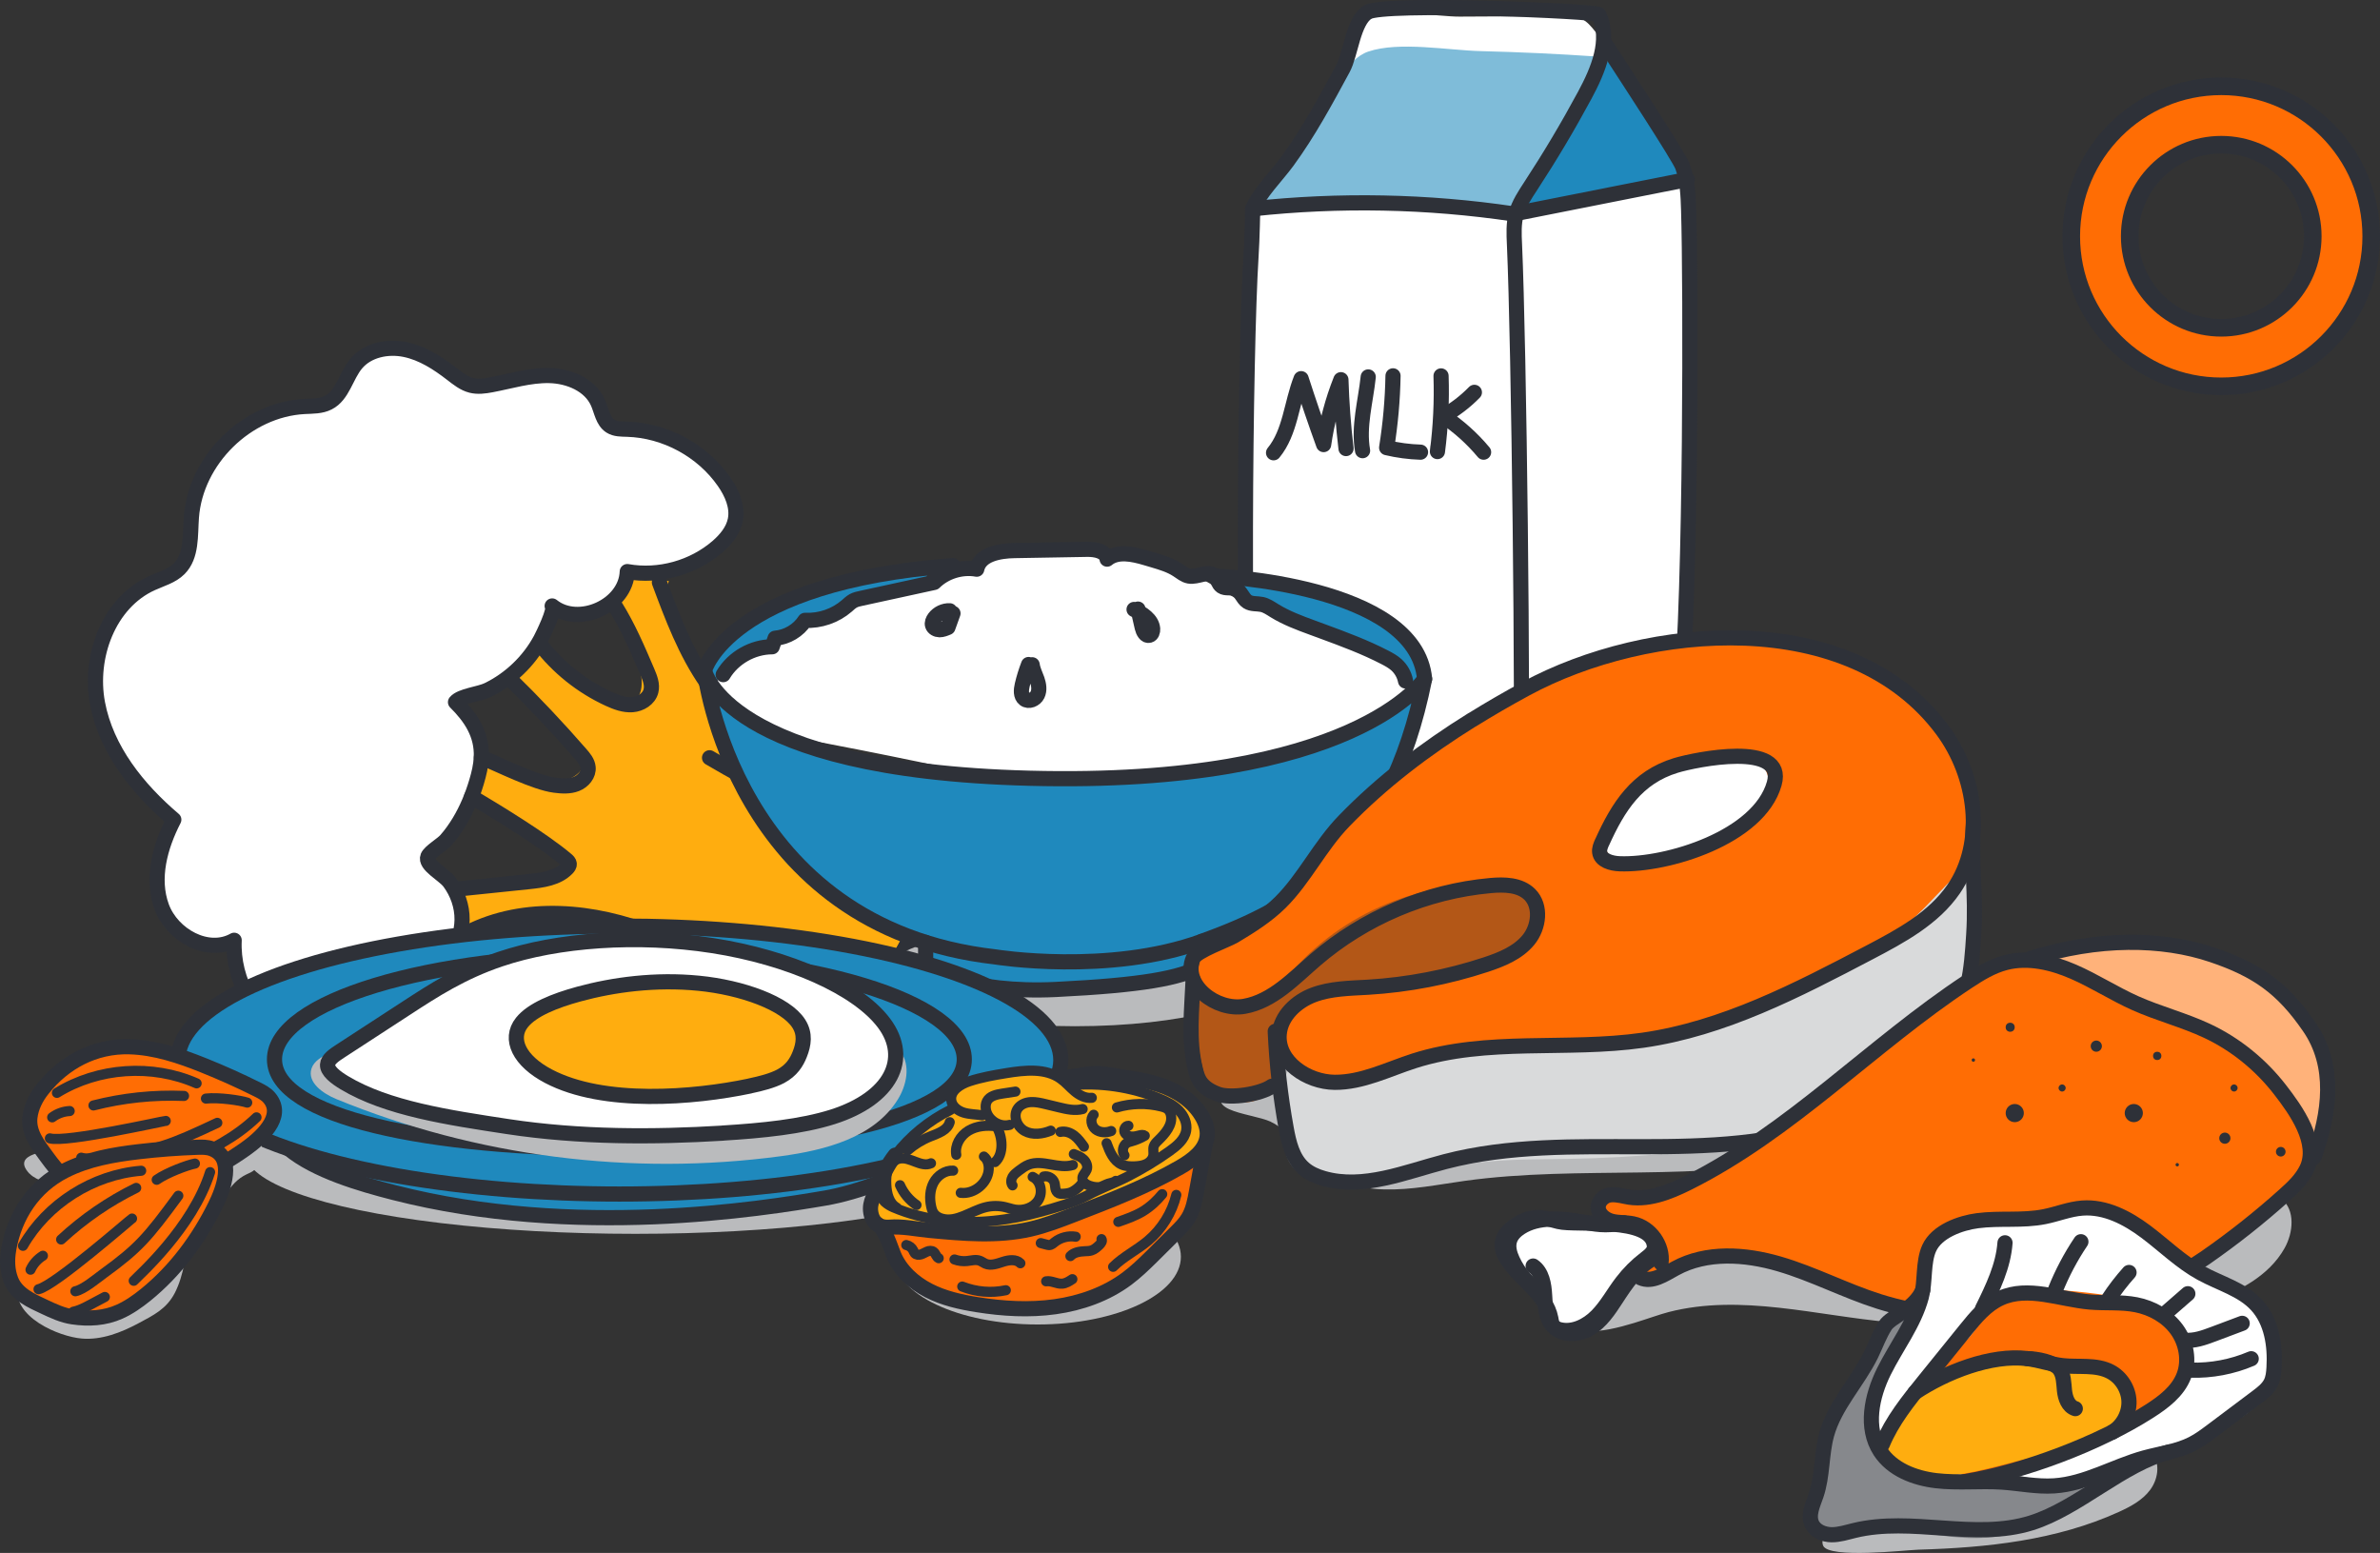 <?xml version="1.0" encoding="UTF-8"?>
<svg xmlns="http://www.w3.org/2000/svg" viewBox="0 0 395.47 257.99">
  <rect x="0" y="0" width="395.47" height="257.99" fill="#333333" stroke="none"/>
  <g style="isolation: isolate;">
    <g id="_圖層_2" data-name="圖層 2">
      <g id="_圖層_1-2" data-name="圖層 1">
        <g>
          <path d="M225.06,8.42c17.27.16,23.24.12,39.8.58" style="fill: none; stroke: #2e3138; stroke-linecap: round; stroke-linejoin: round; stroke-width: 2.52px;"/>
          <g>
            <ellipse cx="105.55" cy="191.59" rx="64.73" ry="13.39" style="fill: #babbbd;"/>
            <ellipse cx="172.42" cy="208.79" rx="23.8" ry="11.25" style="fill: #babbbd;"/>
            <path d="M212.92,29.71c-.68.97-1.37,1.94-1.99,2.95-6.09,9.98-3.99,22.63-4.46,34.31-.18,4.37-.74,8.73-.6,13.1.16,4.72,1.13,9.37,1.58,14.08,1.15,12.15-1.27,24.55,1.05,36.53,11.96.92,23.92,1.83,35.88,2.75,2.53.19,5.09.38,7.58-.12,2.84-.58,5.41-2.02,7.92-3.45,3.92-2.22,7.84-4.45,11.76-6.67,2.97-1.69,6.14-3.58,7.47-6.73.77-1.8.83-3.82.88-5.78.65-24.97,1.3-49.95.69-74.91-.03-1.08.06-2.28-.15-3.35-.19-.95-.07-1.92-.02-2.9.03-.65.06-1.31-.1-1.94-.23-.89-.83-1.64-1.39-2.36-1.21-1.54-2.38-3.14-3.27-4.89-.3-.59-.48-1.24-.79-1.81-.37-.68-.92-1.31-1.37-1.94-.92-1.29-1.85-2.58-2.79-3.85-1.86-2.53-3.77-5.02-5.72-7.48-.66-.83-1.36-1.69-2.32-2.14-.94-.44-2.01-.44-3.04-.44-5.73.03-11.46.06-17.18.09-3.63.02-12.15-1.53-15.1.58-2.72,1.95-4.67,9.94-6.31,13.02-2.46,4.61-5.2,9.07-8.2,13.35Z" style="fill: #fff;"/>
            <path d="M208.16,33.92c14.15-1.48,28.41.51,42.5,2.49,6.62-7.92,11.63-17.16,14.66-27.02-6.42-.44-12.85-.74-19.28-.9-5.39-.13-13.56-1.66-18.69.08-3.7,1.25-6.1,6.9-8.23,9.9-1.87,2.63-3.73,5.26-5.6,7.88-.76,1.07-4.22,7.45-5.37,7.57Z" style="fill: #7fbcd9;"/>
            <path d="M255.63,27.23c-1.25,2.48-2.78,4.82-4.54,6.96-.31.37-.6,1-.2,1.27.16.11.37.09.56.08,9.56-.87,19.02-2.77,28.17-5.66-.18-1.61-1.26-2.94-2.25-4.22-1.98-2.56-3.22-5.64-4.82-8.41-1.15-2-3.95-6.28-5.78-7.34-.29-.17-10.37,15.79-11.15,17.33Z" style="fill: #1f89bd;"/>
            <path d="M223.14,11.41c-2.85,5.27-5.7,10.56-9.24,15.4-1.63,2.24-4.69,5.33-5.75,7.89,0,0-.08,4.91-.28,7.91-.99,15.52-1.57,74.92.26,88.86,15.91,1.02,28.66,1.84,44.56,2.86.42-17.27-.29-77-1.04-93.74-.08-1.7-.16-3.43.29-5.07.46-1.67,1.45-3.14,2.4-4.6,3.21-4.9,6.21-9.94,8.99-15.1,2.24-4.16,4.35-9.16,2.32-13.41-.27-.56-35.82-2.05-38.42-.38-2.41,1.54-2.77,6.93-4.09,9.38Z" style="fill: none; stroke: #2e3138; stroke-linecap: round; stroke-linejoin: round; stroke-width: 2.52px;"/>
            <path d="M208.15,34.69c14.41-1.56,29.02-1.28,43.36.85l28.86-5.72" style="fill: none; stroke: #2e3138; stroke-linecap: round; stroke-linejoin: round; stroke-width: 2.52px;"/>
            <path d="M253.6,134.82c8.96-4.91,17.99-11.5,25.65-18.26,1.77-18.4,1.71-69.71,1.34-81.62-.08-2.47-.16-5-1.02-7.32-.59-1.58-9.29-14.89-12.72-20.14" style="fill: none; stroke: #2e3138; stroke-linecap: round; stroke-linejoin: round; stroke-width: 2.52px;"/>
            <path d="M211.62,75.22c2.8-3.41,2.96-8.21,4.58-12.31,1.18,3.67,2.43,7.32,3.74,10.95.53-3.69,1.49-7.32,2.87-10.78.12,3.82.4,7.64.85,11.44" style="fill: none; stroke: #2e3138; stroke-linecap: round; stroke-linejoin: round; stroke-width: 2.52px;"/>
            <path d="M227.35,62.62c-.43,4.09-1.65,8.2-.94,12.25" style="fill: none; stroke: #2e3138; stroke-linecap: round; stroke-linejoin: round; stroke-width: 2.52px;"/>
            <path d="M231.47,62.44c-.07,4-.43,7.99-1.06,11.93,1.85.44,3.74.69,5.63.75" style="fill: none; stroke: #2e3138; stroke-linecap: round; stroke-linejoin: round; stroke-width: 2.52px;"/>
            <path d="M239.45,62.45c.14,4.2-.06,8.41-.6,12.57.03-.26.05-.52.08-.77" style="fill: none; stroke: #2e3138; stroke-linecap: round; stroke-linejoin: round; stroke-width: 2.52px;"/>
            <path d="M244.99,65.18c-1.52,1.56-3.27,2.89-5.17,3.95,2.51,1.66,4.77,3.68,6.7,5.99" style="fill: none; stroke: #2e3138; stroke-linecap: round; stroke-linejoin: round; stroke-width: 2.52px;"/>
            <path d="M369.09,14.34c-13.76,0-24.92,11.16-24.92,24.92s11.16,24.92,24.92,24.92,24.92-11.16,24.92-24.92-11.16-24.92-24.92-24.92ZM369.09,54.46c-8.4,0-15.21-6.81-15.21-15.21s6.81-15.21,15.21-15.21,15.21,6.81,15.21,15.21-6.81,15.21-15.21,15.21Z" style="fill: #ff6d04; stroke: #2e3138; stroke-linecap: round; stroke-linejoin: round; stroke-width: 2.92px;"/>
            <path d="M130.7,169.32c-1.69-1.76-3.55-3.35-5.56-4.73-3.18-2.19-6.68-3.86-10.17-5.52-4.59-2.18-9.21-4.38-14.09-5.79-4.88-1.41-10.09-2.01-15.07-.97-2.93.62-5.74,1.8-8.71,2.16-.04-.68.24-6.84-.76-6.83,5.2-.07,9.86-.15,15.04-1.29,1.15-.25,2.55-.79,2.61-1.97.03-.6-.33-1.14-.69-1.61-2.86-3.73-6.92-6.27-11.05-8.38-.97-.49-2.12-.87-3.01-1.47-1.29-.87-1.14-.52-.66-1.98.42-1.29,1.23-3.43,2.45-4.18,1.55-.95,4.65.53,6.06,1.18,1.96.9,3.98,1.92,6.13,1.78s4.35-2.01,3.95-4.12c-.19-.98-.86-1.78-1.53-2.52-2.84-3.19-5.82-6.26-8.93-9.2-.32-.3-.66-.64-.73-1.08-.05-.34.08-.68.23-1,.77-1.65,2.04-3.07,3.58-4.03,1.91,2.43,4.18,4.91,6.75,6.72,1.87,1.32,6.11,3.67,8.42,2.33,2.73-1.58,1.49-5.76.65-7.97-1.22-3.22-2.43-6.45-3.65-9.67.98-1.08,1.96-2.16,2.93-3.24.03-.03,5.78.52,6.24.59-1.1,3.32,1.84,8.51,3.25,11.59,6.65,14.55,22.59,25.6,38.53,27.29.93.1,2,.25,2.46,1.06.27.46.25,1.02.22,1.56-.69,11.03-7.12,20.75-13.34,29.88-1.19,1.75-2.33,3.96-4.59,4.45-2.28.49-4.24.04-5.74-1.69-.4-.46-.81-.92-1.24-1.36Z" style="fill: #ffad0f;"/>
            <path d="M76.78,152.82c-.06,4.13-2.87,8.09-6.76,9.49,2.39,2.57.26,6.85-2.53,8.97-5.37,4.08-13.12,4.72-19.09,1.57-5.96-3.14-9.82-9.9-9.49-16.64-4.38,2.47-10.3-.83-12.04-5.54-1.74-4.72-.29-10.03,2.01-14.5-5.99-5.09-11.23-11.61-12.68-19.33s1.84-16.69,9-19.94c1.58-.72,3.34-1.18,4.57-2.41,2.12-2.12,1.81-5.56,2.03-8.55.7-9.55,9.21-17.9,18.77-18.41,1.35-.07,2.78-.02,3.98-.64,2.41-1.22,2.91-4.42,4.65-6.49,1.9-2.26,5.2-2.93,8.09-2.34s5.44,2.25,7.77,4.05c1,.77,2.02,1.6,3.25,1.91,1.08.27,2.22.12,3.32-.09,3.2-.6,6.38-1.61,9.64-1.54,3.26.07,6.77,1.53,8.09,4.51.61,1.37.81,3.08,2.07,3.89.81.52,1.83.49,2.79.52,6.33.19,12.48,3.52,16.1,8.72,1.3,1.87,2.31,4.14,1.86,6.37-.36,1.76-1.58,3.22-2.93,4.4-4.06,3.52-9.73,5.1-15.02,4.16-.2,5.65-8.07,9.25-12.48,5.71.61.49-1.59,4.94-1.91,5.54-.98,1.82-2.25,3.48-3.74,4.9-1.49,1.43-3.2,2.63-5.06,3.53-1.37.67-4.48.95-5.35,2.01,2.55,2.53,4.44,5.36,4.29,9.13-.06,1.4-.39,2.77-.79,4.11-.69,2.32-1.63,4.58-2.88,6.65-.65,1.07-1.38,2.1-2.21,3.04-.66.75-2.65,1.89-3,2.72-.58,1.38,2.67,2.99,3.59,4.24,1.33,1.79,2.12,4.01,2.09,6.25Z" style="fill: #fff; stroke: #2e3138; stroke-linecap: round; stroke-linejoin: round; stroke-width: 2.52px;"/>
            <path d="M77.71,154.93c9.46-4.81,21.03-3.7,30.89.25,9.86,3.94,18.44,10.44,27.17,16.47.47.33.99.66,1.56.62.49-.03.92-.35,1.31-.65,10.51-8.26,16.98-21.45,17.08-34.82-14.33-5.11-29.6-10.9-38.29-23.39-3.52-5.05-5.71-10.89-7.86-16.66" style="fill: none; stroke: #2e3138; stroke-linecap: round; stroke-linejoin: round; stroke-width: 2.52px;"/>
            <path d="M102.19,100.65c2.16,3.45,3.77,7.21,5.37,10.96.43,1.02.88,2.13.6,3.2-.34,1.32-1.73,2.16-3.09,2.26s-2.69-.4-3.93-.97c-4.5-2.07-8.48-5.26-11.48-9.2" style="fill: none; stroke: #2e3138; stroke-linecap: round; stroke-linejoin: round; stroke-width: 2.52px;"/>
            <path d="M84.69,112.76c4.09,4.01,8.02,8.17,11.78,12.49.57.65,1.16,1.36,1.25,2.22.13,1.21-.82,2.33-1.96,2.77-1.13.44-2.4.36-3.6.2-3.23-.41-9.17-3.38-12.17-4.64" style="fill: none; stroke: #2e3138; stroke-linecap: round; stroke-linejoin: round; stroke-width: 2.52px;"/>
            <path d="M78.36,132.37c4.39,2.61,11.87,7.18,15.77,10.48.21.18.43.38.46.66.03.28-.16.53-.35.73-1.6,1.66-4.09,1.99-6.39,2.23-4.09.42-8.18.84-12.27,1.27" style="fill: none; stroke: #2e3138; stroke-linecap: round; stroke-linejoin: round; stroke-width: 2.52px;"/>
            <path d="M117.9,125.89c7.63,4.48,15.54,8.48,23.67,11.97" style="fill: none; stroke: #2e3138; stroke-linecap: round; stroke-linejoin: round; stroke-width: 2.52px;"/>
            <path d="M120.14,154.77c5.77,3.32,10.95,7.66,15.24,12.76" style="fill: none; stroke: #2e3138; stroke-linecap: round; stroke-linejoin: round; stroke-width: 2.52px;"/>
            <ellipse cx="178.6" cy="162.07" rx="32.1" ry="8.42" style="fill: #babbbd;"/>
            <path d="M134.35,97.58c-6.42,2.1-12.56,5.64-16.62,11.04-.97,1.29-.55,2.98-.09,4.42.11.36.3.77.67.82.27.03.52-.15.66-.38.14-.23.21-.49.3-.74.14-.37.34-.71.55-1.04,2.91-4.77,10-4.08,13.61-8.2.37-.43.7-.9,1.16-1.23.71-.51,1.64-.61,2.51-.71,2.35-.27,18.48-3.75,16.85-6.53-1.84-3.14-16.83,1.65-19.6,2.55Z" style="fill: #1f89bd;"/>
            <path d="M124.89,119.24c18.11,8.11,38.29,10.42,58.13,10.76,4.83.08,9.69.06,14.47-.65,5.94-.88,11.68-2.78,17.37-4.71,6.61-2.24,13.41-4.62,18.6-9.29,1.65.53,1.4,2.92.81,4.55-3.05,8.44-6.3,17.18-12.69,23.48-2.48,2.44-5.36,4.43-8.3,6.29-4.51,2.84-9.38,5.44-14.68,5.99.14,1.11.29,2.22.43,3.33.05.38.09.81-.15,1.11-.2.26-.54.35-.85.43-12.27,3.03-25.04,4.07-37.64,3.05-2.15-.17-4.66-.66-5.58-2.61-.33-.71-.39-1.52-.61-2.27-.81-2.71-3.6-4.25-6.13-5.5-3.31-1.64-6.62-3.28-9.93-4.92-2.15-1.06-4.32-2.14-6.14-3.7-2.14-1.83-3.69-4.25-5.08-6.69-3.63-6.38-8.36-15.28-8.6-22.73,2.23,1.21,4.14,2.99,6.58,4.08Z" style="fill: #1f89bd;"/>
            <path d="M214.84,96.8c3.93.89,7.86,1.94,11.49,3.71,3.62,1.77,6.95,4.31,9.15,7.7.63.97,1.17,2.09,1.01,3.23s-1.35,2.17-2.44,1.79c-.63-.22-1.03-.82-1.44-1.34-2.47-3.11-6.55-4.39-10.41-5.33s-7.95-1.79-10.95-4.38c-1.01-.87-1.87-1.92-3-2.63-.75-.47-1.62-.79-2.24-1.43-3.7-3.83,7.66-1.59,8.84-1.33Z" style="fill: #1f89bd;"/>
            <path d="M147.19,98.97c-1.99.35-4.05.49-5.95,1.16-1.66.59-3.14,1.57-4.64,2.49-3.03,1.88-6.24,3.45-9.48,4.92-1.63.74-3.28,1.46-4.92,2.19-1.44.64-2.74,1.24-2.94,2.99-.28,2.53,1.5,3.87,3.38,5.16,1.73,1.18,3.61,2.13,5.47,3.08,1.33.68,2.72,1.3,4.19,1.58,7,1.33,13.98,2.7,20.96,4.15,4.47.93,8.95,1.85,13.47,2.47,20.08,2.73,40.69-.8,59.65-7.97,2.27-.86,4.65-1.87,6.06-3.84,3.79-5.3-5.69-8.9-9.51-10.69-3.77-1.76-7.76-2.93-11.65-4.39-4.06-1.52-7.37-3.76-11.1-5.81-7.91-4.35-17.75-3.99-26.48-4.74-9.34-.8-17.5,5.65-26.51,7.24Z" style="fill: #fff;"/>
            <path d="M236.72,112.8c-5.89,29.44-21.44,37.92-36.98,43.58-15.55,5.65-34.39,2.59-34.39,2.59-43.58-4.95-48.29-47.58-48.29-47.58,0,0,3.31,16.58,53.94,17.9,54.18,1.41,65.72-16.49,65.72-16.49Z" style="fill: none; stroke: #2e3138; stroke-linecap: round; stroke-linejoin: round; stroke-width: 2.52px;"/>
            <path d="M120.17,112.08c1.67-2.8,4.88-4.62,8.14-4.63.16-.47.33-.95.49-1.42,1.99-.16,3.88-1.29,4.96-2.97,2.51.12,5.05-.75,6.95-2.4.34-.3.67-.62,1.07-.84.4-.22.85-.32,1.29-.41,4.05-.88,8.11-1.77,12.16-2.65,1.82-1.8,4.55-2.65,7.07-2.2.52-2.47,3.74-3.05,6.26-3.09,4.03-.07,8.06-.14,12.08-.21,1.35-.02,3.13.29,3.32,1.63,1.72-1.42,4.27-.85,6.41-.22.44.13.88.26,1.32.39,1.36.41,2.75.82,3.94,1.6.62.4,1.2.91,1.93,1.04,1.45.26,3.2-1.02,4.27,0,.51.48.6,1.31,1.17,1.7.65.44,1.56.1,2.28.4.92.38,1.17,1.62,2.01,2.16.69.44,1.6.29,2.4.46.76.17,1.42.63,2.08,1.04,1.96,1.21,4.14,2.02,6.3,2.81.58.21,1.16.43,1.74.64,3.5,1.29,7.01,2.59,10.32,4.31.66.34,1.32.71,1.88,1.2.79.71,1.34,1.67,1.54,2.71" style="fill: none; stroke: #2e3138; stroke-linecap: round; stroke-linejoin: round; stroke-width: 2.52px;"/>
            <path d="M157.81,101.47c-.97-.04-1.94.42-2.53,1.2-.26.35-.46.81-.32,1.22.15.46.67.72,1.15.73.49,0,.95-.19,1.4-.38.28-.78.56-1.56.84-2.34" style="fill: none; stroke: #2e3138; stroke-linecap: round; stroke-linejoin: round; stroke-width: 2.52px;"/>
            <path d="M188.44,101.25c1.39.7,2.96,1.67,3.09,3.22.03.43-.13.96-.55,1.07-.62.17-1.03-.63-1.18-1.26-.24-1.03-.48-2.06-.71-3.09" style="fill: none; stroke: #2e3138; stroke-linecap: round; stroke-linejoin: round; stroke-width: 2.52px;"/>
            <path d="M170.91,110.4c-.43,1.11-.78,2.25-1.05,3.4-.19.81-.28,1.82.38,2.33.68.53,1.78.08,2.15-.7.38-.78.22-1.71-.06-2.53-.29-.82-.7-1.6-.82-2.46" style="fill: none; stroke: #2e3138; stroke-linecap: round; stroke-linejoin: round; stroke-width: 2.52px;"/>
            <path d="M117.06,111.39s3.9-14.6,41.28-17.43" style="fill: none; stroke: #2e3138; stroke-linecap: round; stroke-linejoin: round; stroke-width: 2.52px;"/>
            <path d="M201.84,95.7s33.47,1.32,34.88,17.1" style="fill: none; stroke: #2e3138; stroke-linecap: round; stroke-linejoin: round; stroke-width: 2.52px;"/>
            <path d="M153.81,156.56v4.29s7.3,4.24,21.67,3.53c14.37-.71,20.49-1.86,24.26-3.87v-4.14" style="fill: none; stroke: #2e3138; stroke-linecap: round; stroke-linejoin: round; stroke-width: 2.52px;"/>
            <path d="M211.16,186.37c2.85,1.3,4.33,4.41,6.53,6.63,3.16,3.19,7.83,4.48,12.32,4.6,4.49.12,8.93-.8,13.38-1.42,19.24-2.67,39.11.31,58.03-4.09,5.38-1.25,10.7-3.14,15.16-6.39,4.46-3.26,7.99-8.03,8.92-13.47.92-5.44-1.11-11.5-5.67-14.62-3.59-2.45-8.13-2.86-12.42-3.55-4.71-.75-9.39-1.92-14.16-2.03-9.53-.23-18.59,3.73-27.42,7.31-13.33,5.41-26.92,10.15-40.73,14.2-5.9,1.73-14.27,2.37-19.37,5.86-7.74,5.3,1.95,5.37,5.44,6.96Z" style="fill: #babbbd;"/>
            <path d="M327.76,137.14c-1.66-7.69-3.88-15.64-9.21-21.42-6.53-7.08-16.63-9.67-26.24-10.21-6.69-.37-13.43.09-20,1.37-1.6.31-3.2.68-4.68,1.37-1.05.5-2.01,1.15-3.03,1.71-3.98,2.15-8.64,2.62-12.83,4.34-3.28,1.35-6.2,3.44-9.09,5.51-8.31,5.97-16.84,12.16-22.25,20.85-1.55,2.48-2.84,5.17-4.86,7.29-2.67,2.81-6.35,4.38-9.85,6.05-1.89.9-4.01,1.93-5.38,3.57-1.35,1.62-1.35,4.47-1.53,6.54-.44,5.2.09,10.48,1.58,15.48.15.5.31,1.01.62,1.44.55.76,1.47,1.15,2.36,1.45,1.37.46,2.82.78,4.25.58,1.43-.2,2.84-.99,3.47-2.29.67-1.38.37-3.06.95-4.48.72-1.74,1.46-.58,2.27.13,1.43,1.24,3.96,2.05,5.78,2.55,2.27.62,4.71.62,6.97-.02.96-.27,1.88-.65,2.83-.96,3.35-1.09,7.06-1.21,10.54-1.62,3.87-.45,7.74-.91,11.61-1.36,7.84-.92,15.68-1.84,23.52-2.76,3.1-.37,6.23-.74,9.23-1.6,3.46-1,6.69-2.63,9.8-4.41,2.88-1.64,5.37-3.36,8.53-4.43,3.45-1.17,6.82-2.6,10.06-4.28.9-.47,1.79-.95,2.57-1.61.8-.67,1.45-1.5,2.16-2.27,2.23-2.42,5.17-4.35,6.7-7.34,1.66-3.23,3.62-5.93,3.81-9.74.23-4.31-1.59-8.46-3.62-12.26-1.42-2.66-3.01-5.29-5.2-7.37-2.23-2.11-4.99-3.56-7.8-4.78-17.05-7.46-37.24-7.38-54.23.21" style="fill: #ff6d04;"/>
            <path d="M213.94,162.37c-1.36,1.7-2.68,3.19-5.27,3.73-2.13.44-4.38.13-6.41-.65-.57-.22-1.16-.48-1.76-.38-1.34.23-1.71,1.96-1.77,3.32-.09,1.96-.17,3.91-.26,5.87-.04.95-.08,1.91.12,2.84.53,2.38,2.72,4.22,5.13,4.61,2.85.47,4.82-1.26,7.42-1.85.13-.03.27-.06.38-.15.21-.17.24-.48.23-.75-.02-3.4-.77-6.21.71-9.47,2.56-5.67,9.59-5.58,14.87-5.78,7.86-.29,15.66-2.16,22.81-5.47,3.96-1.83,8.87-6.68,4.02-10.69-2.81-2.32-8.09-.83-11.39-.49-6.77.69-13.38,2.97-19.12,6.63-2.87,1.83-5.52,4-7.85,6.48-.69.73-1.28,1.49-1.85,2.21Z" style="fill: #2e3138; mix-blend-mode: multiply; opacity: .36;"/>
            <path d="M273.85,142.98c4.84-1.04,9.52-2.79,13.86-5.17,1.71-.94,3.41-2.01,4.63-3.53s1.92-3.59,1.39-5.47c-.22-.77-.66-1.52-1.37-1.9-.48-.26-1.04-.34-1.59-.41-6.6-.84-14.48.29-19.45,5.32-1.74,1.76-2.36,4.3-3.31,6.52-.83,1.94-1.91,2.55-.16,4.17,1.48,1.37,4.26.85,5.99.47Z" style="fill: #fff;"/>
            <path d="M213.93,178.09c-.25.37-.28.84-.29,1.29-.09,2.59-.18,5.19-.27,7.78-.08,2.38-.07,5.03,1.53,6.79,1.38,1.51,3.57,1.93,5.61,2.07,8.87.65,17.6-2.15,26.45-3.02,4.52-.45,9.07-.39,13.6-.47,11.23-.2,22.44-1.22,33.52-3.06,4.68-.78,9.42-1.72,13.63-3.9,4.82-2.49,8.71-6.47,12.25-10.58,2.73-3.17,5.34-6.53,6.82-10.44,2.48-6.57,1.46-13.88.41-20.83-2.77,1.99-4.99,4.63-7.38,7.06-4.98,4.98-10.64,9.15-16.88,12.41-15.42,8.06-32.81,9.11-49.81,10.82-2.4.24-4.81.47-7.23.59-2.34.11-4.92-.38-7.22-.11-1.9.22-3.95,1.33-5.78,1.96-2.16.75-4.34,1.45-6.58,1.94-1.88.41-4.58,1.33-6.51,1.1-1.39-.16-4.8-2.99-5.89-1.39Z" style="fill: #d9dadb;"/>
            <path d="M244.61,119.58c-7.7,4.79-14.96,10.29-21.27,16.81-4.07,4.2-6.57,9.55-10.59,13.54-2.22,2.2-4.97,3.93-7.64,5.53-1.25.75-6.32,2.52-6.84,3.74-1.88,4.38,3.83,8.82,8.51,7.98,4.69-.84,8.18-4.62,11.79-7.73,8.11-6.99,18.44-11.37,29.1-12.33,2.29-.21,4.89-.15,6.52,1.47,1.96,1.95,1.54,5.43-.22,7.57s-4.46,3.23-7.09,4.1c-6.33,2.08-12.92,3.35-19.57,3.75-3.05.18-6.18.2-9.04,1.27-2.86,1.07-5.46,3.49-5.71,6.54-.38,4.56,4.66,7.96,9.23,7.99s8.82-2.16,13.17-3.56c12.15-3.89,25.38-1.63,38.01-3.43,13.39-1.91,25.67-8.29,37.65-14.58,5.23-2.74,10.67-5.67,14.01-10.54,5.33-7.75,3.75-18.82-1.84-26.38-15.29-20.66-49.02-17.86-69.29-6.88-3,1.63-5.97,3.34-8.88,5.15Z" style="fill: none; stroke: #2e3138; stroke-linecap: round; stroke-linejoin: round; stroke-width: 2.52px;"/>
            <path d="M211.9,171.34c.24,5.39.85,10.75,1.81,16.06.44,2.45,1.06,5.07,2.93,6.71.92.81,2.08,1.32,3.27,1.66,6.64,1.91,13.56-1.05,20.24-2.79,10.56-2.75,21.64-2.48,32.55-2.47,10.91,0,22.08-.34,32.29-4.2,10.21-3.86,19.45-11.91,21.95-22.54.65-2.77.84-5.63,1.02-8.47.45-6.99-.5-11.51-.05-18.5" style="fill: none; stroke: #2e3138; stroke-linecap: round; stroke-linejoin: round; stroke-width: 2.52px;"/>
            <path d="M266.22,139.9c-.24.54-.49,1.11-.41,1.7.19,1.38,1.94,1.85,3.33,1.9,7.91.29,23.12-4.36,25.67-13.3,2.03-7.12-13.08-4.03-16.36-3.03-6.48,1.98-9.55,6.84-12.22,12.73Z" style="fill: none; stroke: #2e3138; stroke-linecap: round; stroke-linejoin: round; stroke-width: 2.52px;"/>
            <path d="M198.25,162.83c-.21,4.96-.82,9.95.37,14.77.17.69.36,1.38.73,1.98.66,1.08,1.83,1.75,3.02,2.19,2.11.79,7.13,0,8.97-1.31" style="fill: none; stroke: #2e3138; stroke-linecap: round; stroke-linejoin: round; stroke-width: 2.52px;"/>
            <path d="M271.55,219.78c2.25-.69,4.3-1.44,5.7-1.8,12.03-3.1,24.61.61,36.98,1.69,3.73.33,7.47.41,11.21.5,13.88.32,28.09.6,41.27-3.78,5.1-1.69,10.27-4.34,12.9-9.02,1.46-2.6,1.81-6.33-.51-8.21-1.2-.97-2.82-1.21-4.36-1.38-12.05-1.36-24.28-1.1-36.26.75-11.56,1.79-23.71-.25-35.5.82-11.99,1.09-23.94,3.72-34.97,8.62-3.77,1.68-10.51,3.98-9.32,9.34,1.19,5.31,7.55,4.09,12.86,2.47Z" style="fill: #babbbd;"/>
            <path d="M386.11,182.04c.13-3.94,0-8.06-1.83-11.55-1.4-2.66-3.68-4.74-6.12-6.49-9.69-6.97-23.17-10.2-34.82-7.13-.91.24-1.87.56-2.43,1.31-.21.28-.35.63-.3.97.17,1,3.74,2.15,4.6,2.64,1.9,1.06,3.75,2.2,5.73,3.1,5.57,2.54,11.97,3.22,17.06,6.62,2.29,1.53,4.21,3.54,6.02,5.61,3.07,3.49,5.87,7.17,8.48,11.01,1.37,2.02,2.12,2.95,2.9.1.55-2,.65-4.12.72-6.18Z" style="fill: #ffb27a;"/>
            <path d="M362.76,168.79c-1.26-.66-2.54-1.26-3.9-1.68-2.31-.71-4.76-.84-7.08-1.5-5.22-1.5-9.69-5.66-15.12-5.74-4.44-.07-8.4,2.62-12,5.23-8.24,5.99-16.35,12.16-24.31,18.51-1.09.87-2.19,1.75-3.4,2.45-.99.57-2.04,1.02-3.01,1.64-1.21.77-2.25,1.77-3.36,2.67-4.6,3.72-10.39,5.58-16.03,7.36-1.44.45-2.92.91-4.43.82-1.15-.08-2.41-.45-3.38.17-1.55.99-.8,3.58.76,4.56,1.56.98,3.51,1.02,5.23,1.67s3.35,2.47,2.64,4.16c-.65,1.53-2.92,2.17-3.01,3.83,3.24-1.93,6.65-3.72,10.37-4.33,7.46-1.23,14.75,2.38,21.84,4.99,14.05,5.18,29.63,6.67,44.14,3,10-2.53,19.41-7.59,26.86-14.74,2.63-2.52,8-7.15,8.36-11.04.34-3.73-4.67-8.57-6.96-11.07-4.06-4.44-8.89-8.18-14.22-10.96Z" style="fill: #ff6d04;"/>
            <path d="M263.42,202.67c-2.15-.32-4.32-.65-6.49-.46-2.17.19-4.36.96-5.86,2.52-.39.41-.74.88-.88,1.42-.23.89.14,1.83.62,2.61,1.77,2.88,5.15,4.69,6.25,7.88.46,1.34.57,2.96,1.72,3.78.75.54,1.76.55,2.67.38,2.46-.48,4.51-2.18,6.13-4.1s2.92-4.08,4.59-5.95c1.54-1.73,3.56-4.55.94-6.34-2.28-1.56-7-1.34-9.68-1.75Z" style="fill: #fff;"/>
            <path d="M272.62,212.29c1.89.85,3.94-.57,5.75-1.56,5.19-2.84,11.59-2.41,17.27-.75,5.68,1.66,10.96,4.46,16.6,6.24,13.08,4.13,27.35,2.59,40.55-1.14,5.21-1.47,9.18-3.02,13.64-6.11,4.61-3.2,9.02-6.69,13.19-10.44,1.41-1.26,2.81-2.59,3.65-4.29,2.16-4.35-1.82-9.86-4.4-13.19-3.21-4.15-7.39-7.56-12.14-9.79-3.86-1.81-8.05-2.87-11.94-4.61-3.51-1.57-6.76-3.69-10.28-5.22s-7.5-2.47-11.22-1.52c-2.28.58-4.33,1.84-6.3,3.14-15.97,10.53-29.39,24.92-46.51,33.47-3.25,1.62-6.89,3.05-10.42,2.25-.84-.19-2.1-.44-2.92-.17-.81.27-1.51,1-1.57,1.85-.07,1.19,1.07,2.14,2.23,2.44,1.16.3,2.39.19,3.56.43,2.87.59,5.02,3.61,4.64,6.52" style="fill: none; stroke: #2e3138; stroke-linecap: round; stroke-linejoin: round; stroke-width: 2.52px;"/>
            <path d="M337.34,159.26c11.28-3.58,21.98-3.43,30.25-.63,7.45,2.52,11.66,5.48,16.12,11.96,4.47,6.48,3.46,14.32.76,21.72" style="fill: none; stroke: #2e3138; stroke-linecap: round; stroke-linejoin: round; stroke-width: 2.52px;"/>
            <path d="M269.84,203.14c-3.25.65-4.81.2-6.99-.15-3.44-.56-7.23-.95-10.17.92-.82.52-1.56,1.24-1.84,2.17-.33,1.07,0,2.22.47,3.24,1.02,2.24,2.72,4.16,4.81,5.44" style="fill: none; stroke: #2e3138; stroke-linecap: round; stroke-linejoin: round; stroke-width: 2.52px;"/>
            <path d="M254.75,210.33c1.48,1.02,1.81,3.05,1.91,4.85s.16,3.78,1.38,5.11c1.49,1.63,4.2,1.55,6.1.42,1.9-1.13,3.17-3.04,4.37-4.89,1.71-2.62,3.53-5.36,6.3-6.8" style="fill: none; stroke: #2e3138; stroke-linecap: round; stroke-linejoin: round; stroke-width: 2.52px;"/>
            <path d="M258.97,202.94c-1.21-.3-2.43-.71-3.67-.66-1.32.06-2.57.63-3.65,1.4-1.01.71-1.95,1.71-2.05,2.94-.07.89.31,1.76.78,2.52,2.2,3.52,6.52,5.81,7.31,9.88.09.47.14.99.46,1.35.24.28.61.43.97.52,2.25.58,4.62-.62,6.25-2.28,1.63-1.66,2.73-3.75,4.14-5.59,1.12-1.47,2.44-2.79,3.91-3.91.72-.55,1.56-1.22,1.48-2.12-.4-5.01-12.99-3.31-15.93-4.05Z" style="fill: none; stroke: #2e3138; stroke-linecap: round; stroke-linejoin: round; stroke-width: 2.52px;"/>
            <circle cx="334.78" cy="184.92" r="1.51" style="fill: #2e3138;"/>
            <path d="M356.07,184.92c0,.83-.68,1.51-1.51,1.51s-1.51-.68-1.51-1.51.68-1.51,1.51-1.51,1.51.68,1.51,1.51Z" style="fill: #2e3138;"/>
            <circle cx="348.33" cy="173.8" r=".93" style="fill: #2e3138;"/>
            <circle cx="358.45" cy="175.42" r=".69" style="fill: #2e3138;"/>
            <circle cx="334.02" cy="170.66" r=".75" style="fill: #2e3138;"/>
            <path d="M343.24,180.75c0,.33-.27.59-.59.59s-.59-.27-.59-.59.27-.59.59-.59.59.27.59.59Z" style="fill: #2e3138;"/>
            <circle cx="369.69" cy="189.09" r=".93" style="fill: #2e3138;"/>
            <path d="M371.81,180.75c0,.33-.27.59-.59.59s-.59-.27-.59-.59.27-.59.59-.59.59.27.59.59Z" style="fill: #2e3138;"/>
            <path d="M379.78,191.34c0,.44-.36.8-.8.8s-.8-.36-.8-.8.36-.8.8-.8.8.36.8.8Z" style="fill: #2e3138;"/>
            <path d="M361.5,193.5c0,.15.12.28.28.28s.28-.12.28-.28-.12-.28-.28-.28-.28.12-.28.28Z" style="fill: #2e3138;"/>
            <circle cx="327.9" cy="176.11" r=".28" style="fill: #2e3138;"/>
            <path d="M48,190.86c4.45,3.68,11.9,5.84,17.49,7.27,30.13,7.7,60.96,2.72,71.62.91,5.23-.89,13.21-3.74,18.83-7.55" style="fill: #1f89bd; stroke: #2e3138; stroke-linecap: round; stroke-linejoin: round; stroke-width: 2.52px;"/>
            <ellipse cx="102.92" cy="176.11" rx="73.35" ry="22.26" style="fill: #1f89bd; stroke: #2e3138; stroke-linecap: round; stroke-linejoin: round; stroke-width: 2.52px;"/>
            <path d="M160.23,175.99c0,9.61-25.66,14.88-57.31,14.88s-57.31-5.27-57.31-14.88,25.66-17.39,57.31-17.39,57.31,7.79,57.31,17.39Z" style="fill: #1f89bd; stroke: #2e3138; stroke-linecap: round; stroke-linejoin: round; stroke-width: 2.52px;"/>
            <path d="M60.8,171.89c-2.07,1.04-4.14,2.07-6.2,3.11-1.16.58-2.43,1.28-2.84,2.52-.75,2.3,1.91,4.17,4.14,5.08,23.23,9.53,48.98,12.83,73.86,9.48,7.37-.99,15.47-3.09,19.41-9.4,1.49-2.39,2.16-5.67.49-7.94-1.4-1.9-3.95-2.47-6.27-2.86-22.15-3.7-44.79-2.58-67.22-1.46" style="fill: #babbbd; mix-blend-mode: multiply;"/>
            <path d="M120.09,188.24c6.54-.4,13.1-1.05,18.29-2.7,9.66-3.09,12.94-9.64,8.52-15.56-4.42-5.91-15.89-10.92-28.46-12.88-12.57-1.96-25.84-.96-35.32,2.24-6.38,2.15-11.07,5.19-15.67,8.19-3.63,2.36-7.25,4.72-10.88,7.08-1.03.67-2.09,1.38-2.14,2.27-.06,1.04,1.3,2.1,2.8,3,7.12,4.27,17.21,5.77,27.2,7.29,11.95,1.81,24.21,1.78,35.67,1.08Z" style="fill: #fff; stroke: #2e3138; stroke-linecap: round; stroke-linejoin: round; stroke-width: 2.52px;"/>
            <path d="M124.6,180.41c1.9-.4,3.75-.88,5.11-1.6,1.83-.98,2.65-2.32,3.18-3.66.65-1.63.94-3.37-.16-5.09-2.14-3.37-9.44-6.01-16.63-6.71-7.19-.71-14.15.23-19.89,1.79-4.07,1.11-7.79,2.61-9.48,4.72-2.21,2.76-.41,6.41,4.42,8.94,9.18,4.82,24.1,3.58,33.45,1.62Z" style="fill: #ffad0f; stroke: #2e3138; stroke-linecap: round; stroke-linejoin: round; stroke-width: 2.52px;"/>
            <path d="M4.93,194.99c.63.67,1.54.98,2.34,1.44,3.66,2.08,4.6,7.73,1.8,10.88-2.01,2.26-5.56,3.46-6.11,6.44-.92,5.02,6.78,8.31,10.65,8.63,3.29.27,6.54-1.01,9.4-2.54,2.51-1.35,4.66-2.37,6.05-5.06.76-1.49,1.21-3.11,1.55-4.73.3-1.39.7-2.54.64-3.97-.13-2.98,1.6-3.04,3.53-4.51,2.39-1.82,3.14-5,6.13-6.44.49-.24,1.03-.43,1.42-.82,1.1-1.07,1.64-3.96.65-5.28-1.17-1.55-4.65-1.55-6.37-1.77-5.42-.68-10.97-.39-16.29.87-3.47.82-6.84,2.08-10.35,2.79-1.62.33-8.37.59-5.06,4.08Z" style="fill: #babbbd;"/>
            <path d="M7.08,180.94c3.57-4.49,8.65-7.2,14.43-7.04,4.27.12,8.39,1.51,12.35,3.1,3.01,1.21,5.98,2.54,8.88,3.99.73.36,1.47.75,1.99,1.36,2.74,3.19-1.59,6.85-3.97,8.54-5.18,3.66-11.06,6.39-17.29,7.54-1.69.31-3.41.51-5.13.38-2.69-.2-5.12-1.36-7.27-2.97-1.34-1-2.35-2.37-3.34-3.71-1.4-1.9-3.05-3.99-2.76-6.49.2-1.73,1.02-3.34,2.11-4.7Z" style="fill: #ff6d04; stroke: #2e3138; stroke-linecap: round; stroke-linejoin: round; stroke-width: 2.52px;"/>
            <path d="M9.46,181.56c6.87-4.23,15.83-4.84,23.21-1.58" style="fill: none; stroke: #2e3138; stroke-linecap: round; stroke-linejoin: round; stroke-width: 1.68px;"/>
            <path d="M13.5,192.33c1.34.42,4.21-.18,5.6-.37,6.97-.93,9.19-1.73,17.01-5.42" style="fill: none; stroke: #2e3138; stroke-linecap: round; stroke-linejoin: round; stroke-width: 1.68px;"/>
            <path d="M42.62,185.63c-6.97,6.75-18.64,9.42-19.77,9.81" style="fill: none; stroke: #2e3138; stroke-linecap: round; stroke-linejoin: round; stroke-width: 1.68px;"/>
            <path d="M30.58,182.07c-5.06-.21-10.15.33-15.05,1.58" style="fill: none; stroke: #2e3138; stroke-linecap: round; stroke-linejoin: round; stroke-width: 1.68px;"/>
            <path d="M34.22,182.51c2.11-.24,5.75.3,6.86.67" style="fill: none; stroke: #2e3138; stroke-linecap: round; stroke-linejoin: round; stroke-width: 1.68px;"/>
            <path d="M11.58,184.58c-1.05.05-2.08.43-2.91,1.05" style="fill: none; stroke: #2e3138; stroke-linecap: round; stroke-linejoin: round; stroke-width: 1.68px;"/>
            <path d="M27.54,186.22c-.35,0-16.58,3.66-19.25,2.9" style="fill: none; stroke: #2e3138; stroke-linecap: round; stroke-linejoin: round; stroke-width: 1.68px;"/>
            <path d="M17.35,195.51c-.89,0-1.77-.01-2.66-.02-1.04,0-2.1-.02-3.1-.32" style="fill: none; stroke: #2e3138; stroke-linecap: round; stroke-linejoin: round; stroke-width: 1.68px;"/>
            <path d="M1.44,207.57c1-5.65,4.16-10.45,9.32-13.07,3.8-1.93,8.09-2.68,12.33-3.17,3.23-.38,6.47-.62,9.71-.73.81-.03,1.64-.04,2.4.25,3.93,1.5,1.88,6.78.59,9.4-2.8,5.68-6.67,10.89-11.6,14.88-1.34,1.08-2.76,2.08-4.32,2.78-2.46,1.11-5.15,1.25-7.8.86-1.65-.24-3.2-.96-4.71-1.67-2.14-1-4.59-2.06-5.52-4.39-.65-1.61-.7-3.42-.39-5.14Z" style="fill: #ff6d04; stroke: #2e3138; stroke-linecap: round; stroke-linejoin: round; stroke-width: 2.52px;"/>
            <path d="M3.82,206.97c4.01-7,11.6-11.81,19.64-12.47" style="fill: none; stroke: #2e3138; stroke-linecap: round; stroke-linejoin: round; stroke-width: 1.68px;"/>
            <path d="M12.52,214.52c1.38-.27,3.62-2.17,4.75-2.99,5.69-4.14,7.25-5.91,12.36-12.88" style="fill: none; stroke: #2e3138; stroke-linecap: round; stroke-linejoin: round; stroke-width: 1.68px;"/>
            <path d="M34.91,194.73c-2.9,9.26-11.88,17.17-12.69,18.05" style="fill: none; stroke: #2e3138; stroke-linecap: round; stroke-linejoin: round; stroke-width: 1.68px;"/>
            <path d="M22.63,197.35c-4.55,2.23-8.76,5.13-12.47,8.57" style="fill: none; stroke: #2e3138; stroke-linecap: round; stroke-linejoin: round; stroke-width: 1.68px;"/>
            <path d="M26.04,196c1.74-1.22,5.19-2.48,6.35-2.69" style="fill: none; stroke: #2e3138; stroke-linecap: round; stroke-linejoin: round; stroke-width: 1.68px;"/>
            <path d="M7.13,208.62c-.89.55-1.62,1.36-2.06,2.32" style="fill: none; stroke: #2e3138; stroke-linecap: round; stroke-linejoin: round; stroke-width: 1.68px;"/>
            <path d="M21.94,202.44c-.31.17-12.83,11.13-15.54,11.74" style="fill: none; stroke: #2e3138; stroke-linecap: round; stroke-linejoin: round; stroke-width: 1.68px;"/>
            <path d="M17.42,215.47c-.78.42-1.56.83-2.35,1.25-.92.49-1.86.99-2.88,1.2" style="fill: none; stroke: #2e3138; stroke-linecap: round; stroke-linejoin: round; stroke-width: 1.68px;"/>
            <path d="M196.45,181.96c-2.95-1.87-6.57-2.23-10.04-2.55-2.88-.26-5.76-.52-8.64-.79-5.63-.51-11.44-1.01-16.84.69-1.28.4-2.7,1.15-2.9,2.47-.15,1.01.44,2.22-.26,2.96-.32.33-.8.43-1.24.55-4.84,1.3-7.71,6.13-10.07,10.55-1.06,1.99-2.14,4.36-1.19,6.4.27.58.73,1.1,1.34,1.28.45.13.92.06,1.38,0,7.17-.92,14.49,1.22,21.64.16,2.54-.38,5-1.15,7.44-1.94,6.83-2.19,13.71-4.48,19.82-8.23,4.83-2.96,4.26-8.57-.45-11.56Z" style="fill: #ffad0f;"/>
            <path d="M168.9,204.7c2.53-.42,4.95-1.28,7.36-2.14,8.01-2.85,16.13-5.76,23.05-10.71-.36,2.04-.71,4.08-1.07,6.12-.25,1.44-.51,2.89-1.09,4.23-.83,1.89-2.26,3.44-3.67,4.94-3.2,3.42-6.53,6.94-10.85,8.77-2.28.97-4.76,1.41-7.22,1.68-4.07.43-8.18.38-12.24-.09-3.17-.37-6.42-1.03-9.01-2.9-2.12-1.53-3.59-3.74-4.78-6.03-.36-.7-1.73-2.7-1.51-3.51.32-1.14,2.11-.82,3.16-.83,5.96-.07,11.93,1.46,17.88.48Z" style="fill: #ff6d04;"/>
            <path d="M181.42,182.38c-1.04.12-2.05-.41-2.85-1.08s-1.48-1.49-2.33-2.09c-2.52-1.8-5.95-1.43-9.01-.93-2.08.34-4.16.7-6.16,1.36-1.49.49-3.2,1.56-3.01,3.12.12,1.03,1.08,1.77,2.07,2.08.99.3,2.05.28,3.07.45" style="fill: none; stroke: #2e3138; stroke-linecap: round; stroke-linejoin: round; stroke-width: 1.68px;"/>
            <path d="M168.73,181.35l-2.17.33c-.98.15-2.11.39-2.57,1.27-.21.4-.24.87-.18,1.31.26,1.77,2.23,3.07,3.96,2.62" style="fill: none; stroke: #2e3138; stroke-linecap: round; stroke-linejoin: round; stroke-width: 1.68px;"/>
            <path d="M179.9,184.25c-1.28.34-2.64.03-3.93-.28-.75-.18-1.49-.36-2.24-.54-.8-.19-1.61-.38-2.43-.34s-1.66.36-2.15,1.02c-.89,1.2-.19,3.07,1.12,3.79s2.95.5,4.33-.06" style="fill: none; stroke: #2e3138; stroke-linecap: round; stroke-linejoin: round; stroke-width: 1.68px;"/>
            <path d="M185.59,183.98c2.39-.7,4.97-.76,7.38-.15.41.1.84.23,1.14.53.24.23.38.55.45.88.35,1.63-.95,3.1-2.15,4.26-.29.28-.58.57-.7.95-.15.47.01.99-.06,1.48-.1.64-.59,1.17-1.18,1.45s-1.24.36-1.89.39c-.75.03-1.52,0-2.2-.3-1.35-.61-1.99-2.14-2.5-3.54" style="fill: none; stroke: #2e3138; stroke-linecap: round; stroke-linejoin: round; stroke-width: 1.68px;"/>
            <path d="M178.43,191.73c.59.23,1.19.46,1.64.9.45.43.73,1.12.5,1.71-.18.46-.64.81-.71,1.3-.17,1.25,2.22,1.82,3.07,1.52.41-.14.79-.37,1.21-.51.43-.14.91-.18,1.26-.47" style="fill: none; stroke: #2e3138; stroke-linecap: round; stroke-linejoin: round; stroke-width: 1.68px;"/>
            <path d="M171.59,195.52c1.35.65,1.74,2.59.95,3.86-.79,1.27-2.45,1.82-3.92,1.57-.55-.1-1.07-.29-1.61-.41-1.06-.25-2.17-.24-3.22.02-2.47.61-4.8,2.59-7.26,1.9-.51-.14-1-.41-1.32-.83-.27-.35-.4-.79-.49-1.22-.28-1.31-.22-2.74.41-3.93s1.91-2.07,3.25-2" style="fill: none; stroke: #2e3138; stroke-linecap: round; stroke-linejoin: round; stroke-width: 1.68px;"/>
            <path d="M163.49,192.14c.63.49.85,1.37.8,2.16-.15,2.25-2.41,4.13-4.65,3.87" style="fill: none; stroke: #2e3138; stroke-linecap: round; stroke-linejoin: round; stroke-width: 1.68px;"/>
            <path d="M158.9,191.85c-.29-1.57.67-3.18,2.03-4,1.37-.82,3.05-.95,4.63-.73,1.07,1.67,1.28,4.64-.22,5.94" style="fill: none; stroke: #2e3138; stroke-linecap: round; stroke-linejoin: round; stroke-width: 1.68px;"/>
            <path d="M157.81,186.43c-.36,1.35-1.94,1.86-3.24,2.38-1.37.55-2.64,1.33-3.75,2.3" style="fill: none; stroke: #2e3138; stroke-linecap: round; stroke-linejoin: round; stroke-width: 1.68px;"/>
            <path d="M154.7,193.26c-1.65.76-3.49-1.16-5.26-.77-.86.19-1.53.91-1.86,1.73-.33.82-.35,1.72-.31,2.6.07,1.45.46,3.07,1.71,3.79" style="fill: none; stroke: #2e3138; stroke-linecap: round; stroke-linejoin: round; stroke-width: 1.68px;"/>
            <path d="M149.55,196.9c.58,1.32,1.54,2.48,2.74,3.29" style="fill: none; stroke: #2e3138; stroke-linecap: round; stroke-linejoin: round; stroke-width: 1.68px;"/>
            <path d="M168.25,196.93c-.31-.38-.26-.96-.02-1.39.25-.43.65-.73,1.04-1.03.52-.39,1.06-.79,1.67-1.03,2.31-.88,4.96.78,7.33.07" style="fill: none; stroke: #2e3138; stroke-linecap: round; stroke-linejoin: round; stroke-width: 1.68px;"/>
            <path d="M176.2,188.05c.8-.19,1.65.11,2.3.61s1.14,1.18,1.61,1.84" style="fill: none; stroke: #2e3138; stroke-linecap: round; stroke-linejoin: round; stroke-width: 1.68px;"/>
            <path d="M181.72,185.2c-.62.67-.4,1.85.31,2.42.72.57,1.75.6,2.61.28" style="fill: none; stroke: #2e3138; stroke-linecap: round; stroke-linejoin: round; stroke-width: 1.68px;"/>
            <path d="M176.77,179.01c2.74-.26,4.79-.91,6.81-.56,2.92.51,6.24.84,9.06,1.76s5.5,2.6,7.03,5.15c.61,1.01,1.03,2.18.92,3.35-.22,2.38-2.43,4.01-4.49,5.2-5.58,3.22-11.62,5.55-17.63,7.87-2.4.93-4.81,1.86-7.32,2.43-5.45,1.24-11.14.72-16.7.2-2.14-.2-4.5-.72-6.65-.53-1.62.14-2.79-.65-3.1-2.41-.32-1.86.77-3.12,1.39-4.71.68-1.73,1.51-3.4,2.66-4.85" style="fill: none; stroke: #2e3138; stroke-linecap: round; stroke-linejoin: round; stroke-width: 2.52px;"/>
            <path d="M148.75,191.9c2.44-3.15,5.6-5.73,9.17-7.5" style="fill: none; stroke: #2e3138; stroke-linecap: round; stroke-linejoin: round; stroke-width: 1.68px;"/>
            <path d="M177.78,180.31c5.05-.49,10.22.27,14.9,2.21,1.15.48,2.3,1.04,3.18,1.93s1.45,2.15,1.24,3.38c-.26,1.48-1.54,2.54-2.76,3.41-2.19,1.56-4.5,2.96-6.9,4.19-2.2,1.13-4.54,1.97-6.7,3.13-2.33,1.25-5.17,2.01-7.71,2.72-2.62.73-5.3,1.27-8.01,1.54-5.6.56-11.39-.04-16.57-2.24-.84-.36-2.3-1.24-1.94-2.35" style="fill: none; stroke: #2e3138; stroke-linecap: round; stroke-linejoin: round; stroke-width: 1.68px;"/>
            <path d="M173.43,195.46c.72-.17,1.54.29,1.77.99.11.32.1.67.17,1s.23.68.55.81c.16.07.34.07.51.07.59-.01,1.19-.07,1.72-.33s1.75-1.2,1.75-1.79" style="fill: none; stroke: #2e3138; stroke-linecap: round; stroke-linejoin: round; stroke-width: 1.68px;"/>
            <path d="M187.5,187.03c-.48-.02-.81.58-.65,1.04.16.45.66.71,1.14.75s.95-.09,1.42-.21c.27-.07.59-.11.81.07-.7.41-1.46.73-2.24.94-.24.07-.48.12-.69.24-.7.38-.93,1.43-.44,2.07" style="fill: none; stroke: #2e3138; stroke-linecap: round; stroke-linejoin: round; stroke-width: 1.68px;"/>
            <path d="M145.61,203.28c1.53.89,2.22,3.59,2.9,5.22,1.08,2.6,3.3,4.61,5.8,5.9,2.51,1.29,5.3,1.91,8.08,2.35,4.27.68,8.64.94,12.92.34,4.28-.6,8.49-2.08,11.96-4.67,1.46-1.09,2.78-2.36,4.08-3.64,1.38-1.35,2.74-2.7,4.1-4.07.73-.73,1.46-1.47,1.99-2.35.8-1.33,1.1-2.9,1.38-4.43l1.36-7.39" style="fill: none; stroke: #2e3138; stroke-linecap: round; stroke-linejoin: round; stroke-width: 2.52px;"/>
            <path d="M150.59,206.84c.5.1.94.45,1.16.9.08.16.13.33.24.46.24.29.68.31,1.04.2.36-.11.67-.33,1.02-.47.35-.14.77-.19,1.07.04.37.27.44.86.86,1.06" style="fill: none; stroke: #2e3138; stroke-linecap: round; stroke-linejoin: round; stroke-width: 1.68px;"/>
            <path d="M158.6,209.24c.66.24,1.37.33,2.07.26.72-.07,1.47-.31,2.14-.05.32.12.59.34.91.48.93.41,1.99,0,2.96-.31.97-.31,2.17-.47,2.87.25" style="fill: none; stroke: #2e3138; stroke-linecap: round; stroke-linejoin: round; stroke-width: 1.68px;"/>
            <path d="M183.03,205.86c.21.32-.09.72-.37.99-.39.36-.79.73-1.3.89-.35.11-.73.12-1.1.13-.87.04-1.81.18-2.4.81" style="fill: none; stroke: #2e3138; stroke-linecap: round; stroke-linejoin: round; stroke-width: 1.68px;"/>
            <path d="M173.83,212.87c.89-.15,1.76.46,2.66.39.62-.04,1.18-.4,1.7-.75" style="fill: none; stroke: #2e3138; stroke-linecap: round; stroke-linejoin: round; stroke-width: 1.68px;"/>
            <path d="M195.46,198.51c-.72,2.97-2.41,5.69-4.75,7.65-1.84,1.54-4.05,2.61-5.75,4.3" style="fill: none; stroke: #2e3138; stroke-linecap: round; stroke-linejoin: round; stroke-width: 1.68px;"/>
            <path d="M193.12,198.39c-.44.53-.91,1.03-1.41,1.49-.55.5-1.14.95-1.77,1.34-1.28.78-2.7,1.28-4.12,1.77" style="fill: none; stroke: #2e3138; stroke-linecap: round; stroke-linejoin: round; stroke-width: 1.68px;"/>
            <path d="M159.89,213.74c2.29.9,4.84,1.12,7.24.61" style="fill: none; stroke: #2e3138; stroke-linecap: round; stroke-linejoin: round; stroke-width: 1.68px;"/>
            <path d="M172.94,206.52c.34.09.69.18,1.03.27.12.03.24.06.36.06.36,0,.65-.27.93-.5.97-.76,2.27-1.09,3.48-.89" style="fill: none; stroke: #2e3138; stroke-linecap: round; stroke-linejoin: round; stroke-width: 1.68px;"/>
            <path d="M352.12,251.16c1.93-.88,3.88-1.93,5.15-3.63,1.27-1.7,1.7-4.2.47-5.94-1.47-2.08-4.46-2.23-7.01-2.1-6.72.34-13.42,1.1-20.05,2.3-3.07.55-6.14,1.2-9,2.45-2.72,1.19-5.17,2.9-7.71,4.45-1.81,1.11-12.37,5.01-11.03,8.1.96,2.2,13.69.73,15.88.66,11.32-.33,22.87-1.54,33.28-6.28Z" style="fill: #babbbd;"/>
            <path d="M320.27,212.14c.16-1.44.1-2.94.63-4.29.44-1.11,1.27-2.03,2.22-2.75,3.76-2.86,8.92-2.56,13.62-2.96,5.49-.47,11.43-1.98,16.23.74,1.58.9,2.89,2.2,4.32,3.33,1.57,1.25,3.28,2.31,4.99,3.36,2.25,1.39,4.51,2.77,6.85,3.99,1.73.9,3.53,1.72,5.03,2.97,2.64,2.2,4.13,5.67,4,9.1-.13,3.43-1.83,6.75-4.48,8.93-1.57,1.29-3.42,2.18-5.23,3.11-2.34,1.2-4.65,2.49-7.06,3.56-10.43,4.62-22.18,4.91-33.58,5.13-2.6.05-5.23.1-7.78-.44-2.78-.59-5.48-1.93-7.25-4.16-3.31-4.19-1.46-10.82.73-15.15,2.39-4.72,6.13-9.05,6.75-14.48Z" style="fill: #fff;"/>
            <path d="M312.99,220.6c-1.19,2.02-1.68,4.4-2.86,6.42-1.23,2.1-3.14,3.71-4.56,5.69-2.52,3.51-3.36,7.92-4.13,12.17-.31,1.71-.62,3.43-.93,5.14-.22,1.23-.42,2.59.25,3.64.58.91,1.69,1.37,2.77,1.44,1.08.07,2.15-.18,3.21-.38,2.47-.47,4.99-.67,7.51-.57,4.41.18,8.74,1.28,13.15,1.38,6.58.14,13.19-2.07,18.36-6.15.53-.42,1.11-1.06.85-1.69-.21-.51-.84-.67-1.38-.77-3.93-.69-7.86-1.37-11.79-2.06-.99-.17-1.99-.35-2.99-.26-.94.09-1.83.4-2.76.59-4.42.9-8.85-1.16-12.89-3.15-.83-.41-1.7-.85-2.25-1.59-.56-.74-.74-1.69-.89-2.6-.39-2.42-.63-4.95.13-7.29.54-1.66,1.56-3.12,2.45-4.63.82-1.39,4.11-6.2,3.61-7.8-.7-2.23-4.26,1.46-4.85,2.47Z" style="fill: #86888c;"/>
            <path d="M327.28,222.09c1.48-1.69,2.41-3.84,4.07-5.35,2.94-2.67,7.37-2.69,11.33-2.38,2.71.21,5.4.51,8.09.93,2.31.36,4.66.84,6.71,1.97,3.73,2.06,6.09,6.37,5.84,10.62-.08,1.28-.39,2.59-1.19,3.6-1.71,2.15-4.88,2.94-7.3,3.97-2.79,1.18-5.46,2.59-8.15,3.97-3.51,1.8-7.06,3.6-10.85,4.77-4.34,1.34-7.72.81-12.12.67-1.3-.04-2.61.14-3.91.05-2.81-.18-5.51-1.66-7.18-3.93-.29-.4-.56-.83-.63-1.31-.11-.75.26-1.48.65-2.13.94-1.57,2.08-3.02,3.38-4.31,1.29-1.28,3.05-2.19,4.18-3.59.96-1.19,1.53-2.5,2.67-3.6,1.43-1.36,3.11-2.45,4.41-3.94Z" style="fill: #ff6d04;"/>
            <path d="M324.21,228.84c-3.71,1.54-7.12,4.04-9.2,7.47-1.18,1.94-1.86,4.57-.52,6.4.74,1.01,1.95,1.57,3.16,1.92,4.59,1.32,9.49.15,14.13-1.02,4.3-1.09,8.61-2.17,12.91-3.26,1.76-.44,3.54-.9,5.14-1.76s3.01-2.2,3.6-3.92c.87-2.58-.54-5.72-3.05-6.78-1.05-.44-2.2-.55-3.34-.65-7.96-.7-15.21-1.57-22.82,1.59Z" style="fill: #ffad0f;"/>
            <path d="M319.26,215.46c-1.21,4.47-4.16,8.23-6.22,12.38-2.06,4.15-3.14,9.37-.62,13.25,1.98,3.04,5.71,4.48,9.31,4.9,3.6.42,7.25,0,10.86.23,2.92.19,5.82.82,8.73.63,5.25-.34,9.95-3.25,15.02-4.65,2.66-.73,5.48-1.06,7.94-2.32,1.18-.6,2.24-1.4,3.3-2.19,2.49-1.87,4.98-3.73,7.46-5.6.88-.66,1.79-1.36,2.29-2.34.39-.77.48-1.66.53-2.53.22-3.68-.37-7.65-2.86-10.38-2.42-2.65-6.12-3.61-9.27-5.34-3.36-1.84-6.12-4.59-9.19-6.89s-6.72-4.2-10.54-3.91c-2.14.16-4.16,1-6.26,1.42-3.66.74-7.46.19-11.16.68-2.81.37-6.74,1.74-8.02,4.56-1.06,2.33-.62,5.57-1.31,8.09Z" style="fill: none; stroke: #2e3138; stroke-linecap: round; stroke-linejoin: round; stroke-width: 2.52px;"/>
            <path d="M319.5,214.3c-1.33,3.17-5.26,4.41-6.23,5.91-.97,1.5-1.57,3.2-2.35,4.81-2.24,4.58-6.05,8.41-7.4,13.32-.9,3.28-.64,6.82-1.74,10.04-.55,1.6-1.43,3.37-.67,4.88.58,1.14,1.95,1.69,3.23,1.71,1.28.01,2.52-.4,3.76-.7,9.58-2.34,20,1.68,29.41-1.26,7.83-2.45,15.18-9.82,22.99-11.8" style="fill: none; stroke: #2e3138; stroke-linecap: round; stroke-linejoin: round; stroke-width: 2.52px;"/>
            <path d="M312.78,239.93c1.61-3.88,4.29-7.21,6.94-10.48,2.3-2.84,4.6-5.68,6.9-8.53,1.65-2.05,3.4-4.16,5.8-5.25,4.58-2.08,9.83.2,14.84.64,2.56.22,5.16-.04,7.68.45,2.65.52,5.17,1.93,6.76,4.11,1.59,2.18,2.15,5.16,1.18,7.68-1,2.6-3.37,4.39-5.72,5.89-8.4,5.39-20.95,10.1-30.8,11.72" style="fill: none; stroke: #2e3138; stroke-linecap: round; stroke-linejoin: round; stroke-width: 2.52px;"/>
            <path d="M318.21,231.34c5.08-3.37,12.62-6.38,18.68-5.63,1.97.25,3.86.94,5.83,1.17,2.68.3,5.56-.25,7.95,1,1.8.94,3.03,2.9,3.09,4.94.06,2.04-1.04,4.07-2.78,5.12" style="fill: none; stroke: #2e3138; stroke-linecap: round; stroke-linejoin: round; stroke-width: 2.52px;"/>
            <path d="M336.88,225.72c1.5,0,4.4.53,5.31,1.72.75.99.72,2.33.85,3.57.13,1.23.61,2.64,1.8,3.01" style="fill: none; stroke: #2e3138; stroke-linecap: round; stroke-linejoin: round; stroke-width: 2.52px;"/>
            <path d="M329.41,217.44c1.72-3.49,3.47-7.09,3.75-10.97" style="fill: none; stroke: #2e3138; stroke-linecap: round; stroke-linejoin: round; stroke-width: 2.52px;"/>
            <path d="M345.77,206.29c-1.69,2.51-3.11,5.2-4.24,8.01" style="fill: none; stroke: #2e3138; stroke-linecap: round; stroke-linejoin: round; stroke-width: 2.52px;"/>
            <path d="M350.37,215.82c1.02-1.56,2.16-3.03,3.4-4.42" style="fill: none; stroke: #2e3138; stroke-linecap: round; stroke-linejoin: round; stroke-width: 2.52px;"/>
            <path d="M359.73,218.25c1.27-1.11,2.54-2.21,3.81-3.32" style="fill: none; stroke: #2e3138; stroke-linecap: round; stroke-linejoin: round; stroke-width: 2.52px;"/>
            <path d="M362.9,222.64c1.67.2,3.31-.4,4.88-.99l4.79-1.8" style="fill: none; stroke: #2e3138; stroke-linecap: round; stroke-linejoin: round; stroke-width: 2.52px;"/>
            <path d="M364,227.63c3.44.1,6.9-.55,10.07-1.9" style="fill: none; stroke: #2e3138; stroke-linecap: round; stroke-linejoin: round; stroke-width: 2.52px;"/>
          </g>
        </g>
      </g>
    </g>
  </g>
</svg>